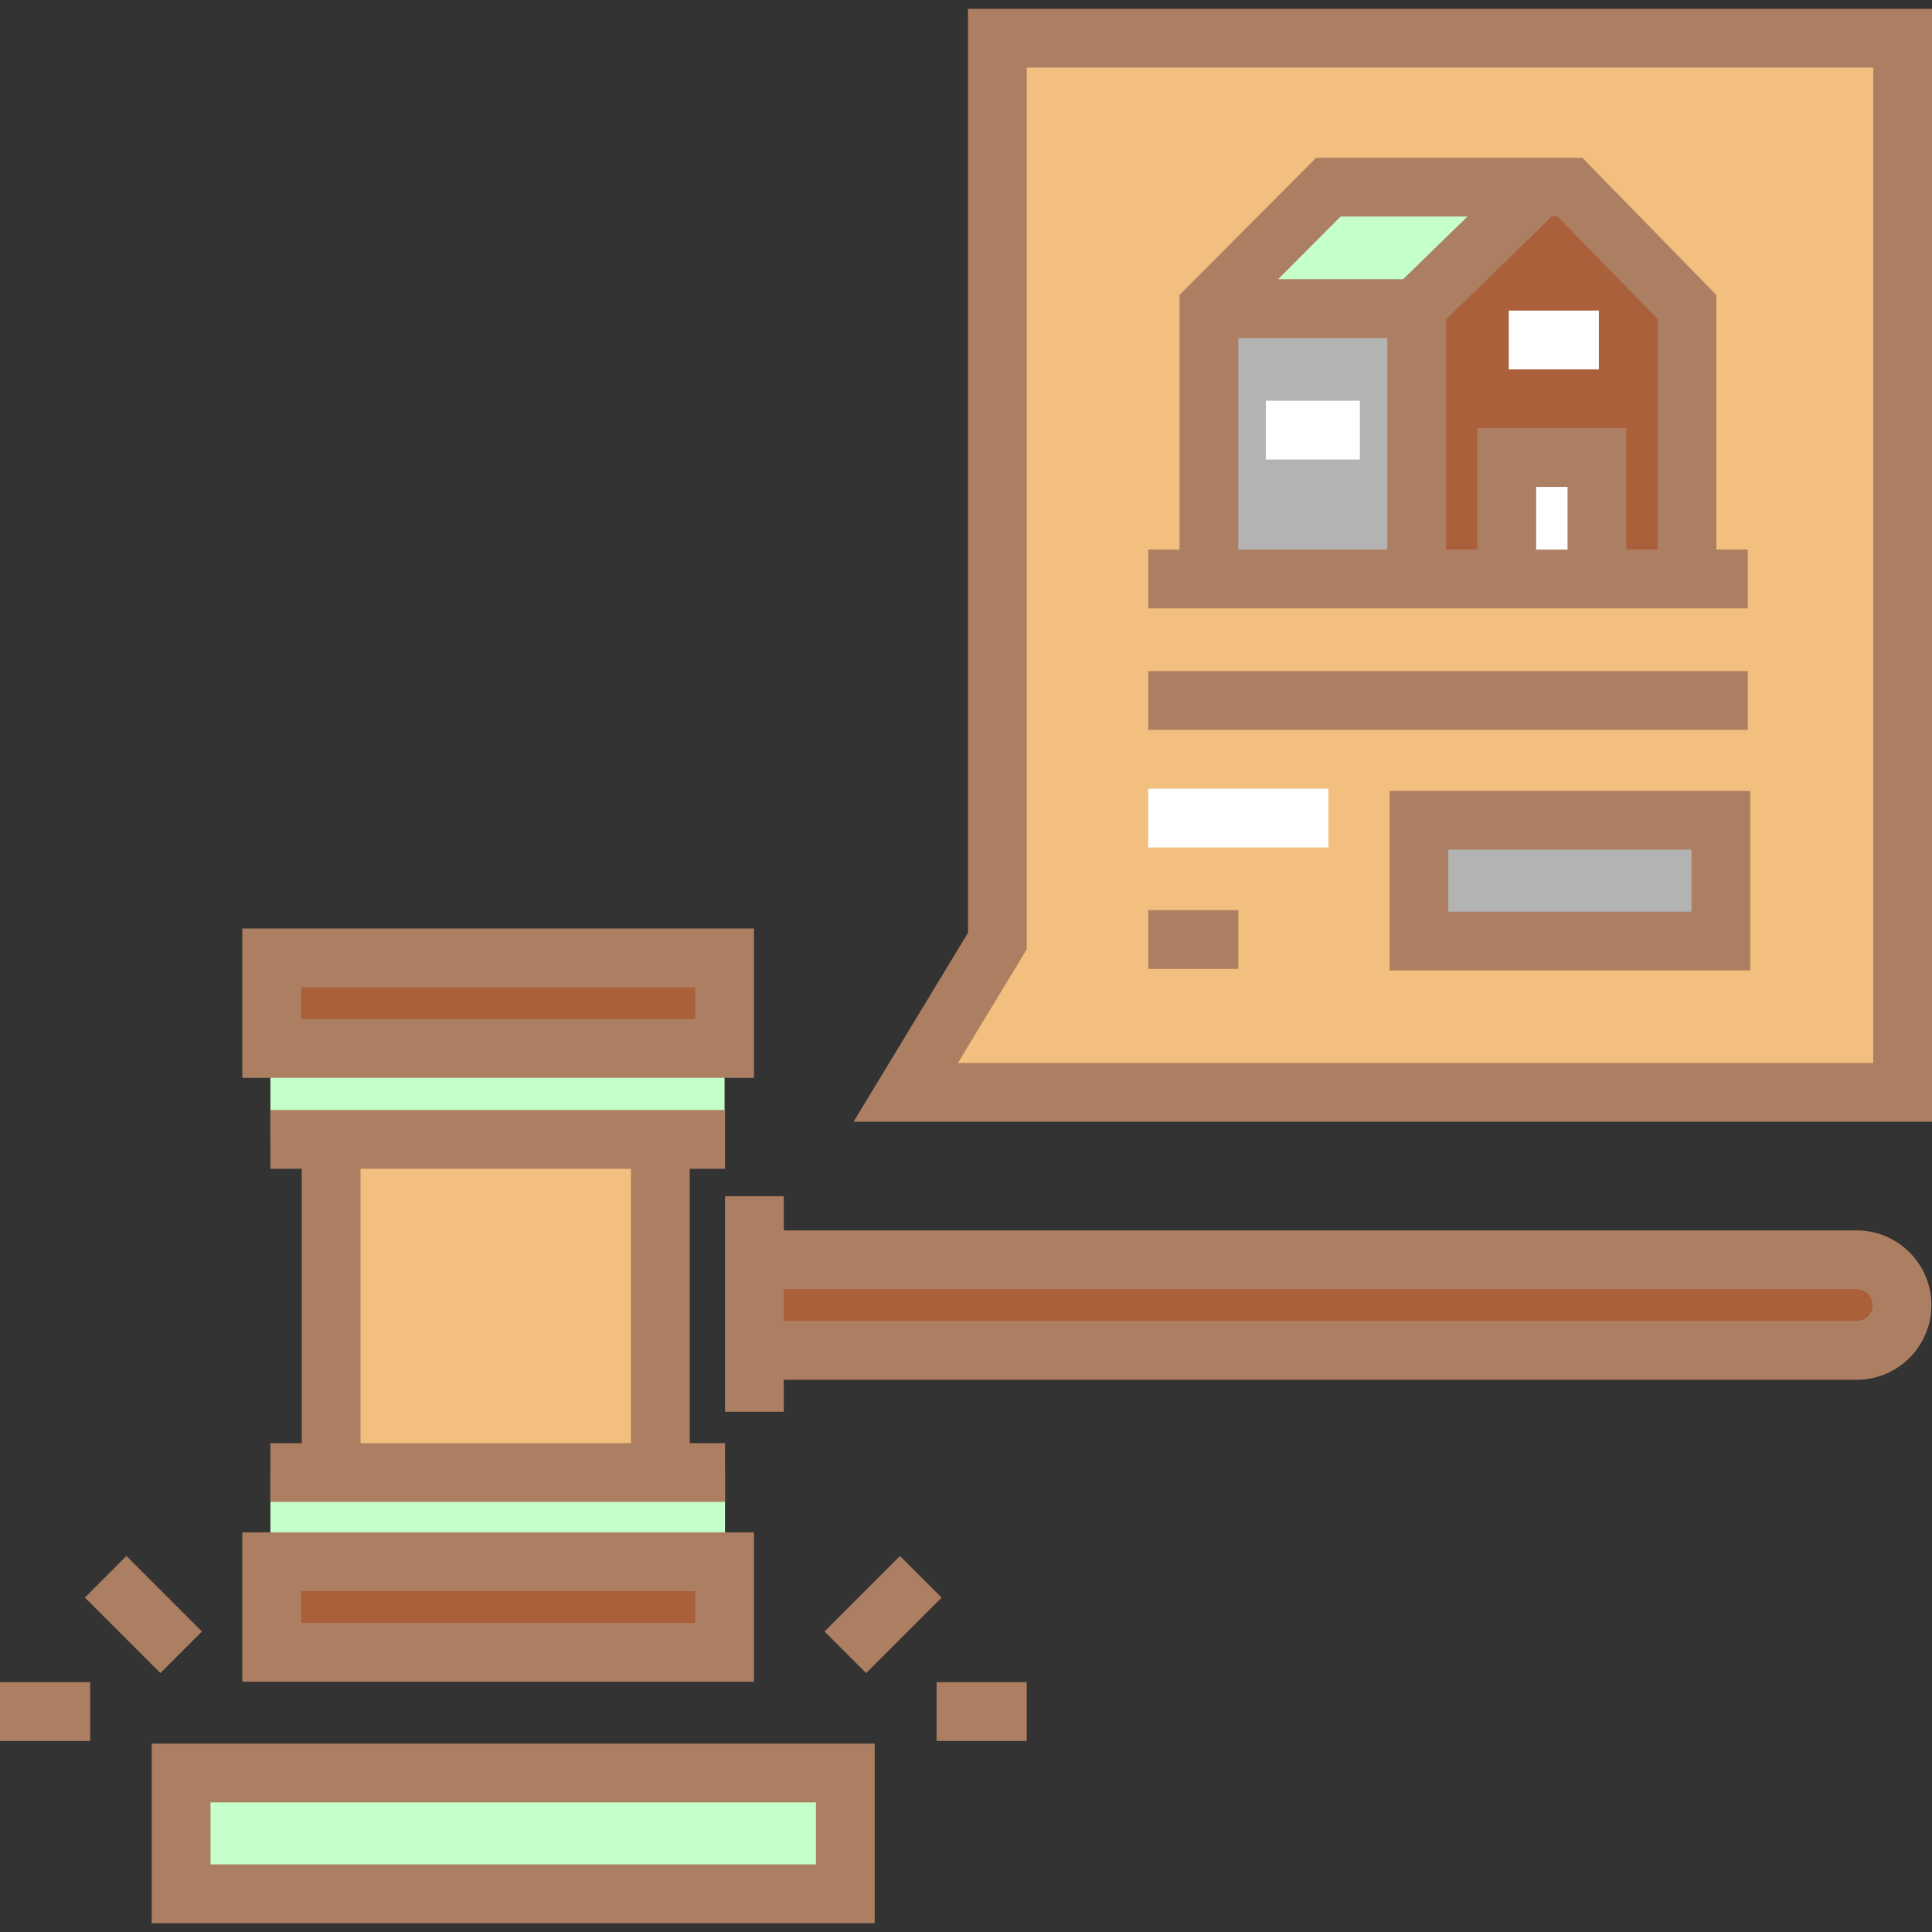 <svg width="56" height="56" viewBox="0 0 56 56" fill="none" xmlns="http://www.w3.org/2000/svg">
<rect x="0" y="0" width="56" height="56" fill="#333333" stroke="none"/>
<g clip-path="url(#clip0_294_323)">
<path d="M28.852 0.937V27.277L26.252 31.607H55.205V0.937H28.852Z" fill="#F2BF7E"/>
<path d="M41.129 8.9H35.003L38.504 5.399H44.629L41.129 8.9Z" fill="#C5FFCA"/>
<path d="M41.129 8.9H35.004V16.775H41.129V8.9Z" fill="#B3B3B3"/>
<path d="M49.005 16.776H41.129V8.9L44.629 5.399H45.504L49.005 8.9V16.776Z" fill="#AA603B"/>
<path d="M46.379 13.275H43.754V16.776H46.379V13.275Z" fill="white"/>
<path d="M49.88 23.777H41.129V27.277H49.88V23.777Z" fill="#B3B3B3"/>
<path d="M21.014 42.641H7.838V45.266H21.014V42.641Z" fill="#C5FFCA"/>
<path d="M21.002 30.39H7.838V33.015H21.002V30.39Z" fill="#C5FFCA"/>
<path d="M19.251 33.015H9.625V42.641H19.251V33.015Z" fill="#F2BF7E"/>
<path d="M21.877 36.516H53.818C54.543 36.516 55.131 37.103 55.131 37.828C55.131 38.553 54.543 39.141 53.818 39.141H21.877" fill="#AA603B"/>
<path d="M21.002 27.765H7.875V30.39H21.002V27.765Z" fill="#AA603B"/>
<path d="M21.002 45.267H7.875V47.892H21.002V45.267Z" fill="#AA603B"/>
<path d="M24.502 51.392H5.25V54.892H24.502V51.392Z" fill="#C5FFCA"/>
<path d="M25.354 55.744H4.398V50.54H25.354V55.744ZM6.102 54.041H23.65V52.244H6.102V54.041Z" fill="#AD7F62"/>
<path d="M21.854 48.744H7.024V44.415H21.854V48.744ZM8.728 47.04H20.15V46.118H8.728V47.04Z" fill="#AD7F62"/>
<path d="M21.854 31.242H7.024V26.913H21.854V31.242ZM8.728 29.538H20.15V28.617H8.728V29.538Z" fill="#AD7F62"/>
<path d="M21.014 33.878V32.174H7.838V33.878H8.747V41.83H7.838V43.533H21.014V41.83H19.992V33.878H21.014ZM10.45 41.83V33.878H18.288V41.83H10.45Z" fill="#AD7F62"/>
<path d="M53.818 35.664H22.718V34.673H21.014V40.921H22.718V39.993H53.818C55.011 39.993 55.982 39.022 55.982 37.828C55.982 36.635 55.011 35.664 53.818 35.664ZM53.818 38.289H22.718V37.368H53.818C54.072 37.368 54.279 37.574 54.279 37.828C54.279 38.083 54.072 38.289 53.818 38.289Z" fill="#AD7F62"/>
<path d="M23.9 47.29L25.105 48.495L27.293 46.307L26.088 45.102L23.9 47.29Z" fill="#AD7F62"/>
<path d="M29.761 48.759H27.148V50.462H29.761V48.759Z" fill="#AD7F62"/>
<path d="M2.461 46.306L4.648 48.494L5.853 47.289L3.665 45.101L2.461 46.306Z" fill="#AD7F62"/>
<path d="M2.613 48.759H0V50.462H2.613V48.759Z" fill="#AD7F62"/>
<path d="M56 32.515H24.741L28.057 27.039V0.255H56V32.515ZM27.765 30.811H54.296V1.959H29.761V27.515L27.765 30.811Z" fill="#AD7F62"/>
<path d="M49.752 15.931V8.553L45.863 4.572H44.641H44.283H38.15L34.19 8.548V15.931H33.282V17.635H50.661V15.931H49.752ZM44.976 6.276H45.146L48.049 9.247V15.931H47.14V12.41H42.823V15.931H41.915V9.259L44.976 6.276ZM45.436 15.931H44.527V14.113H45.436V15.931ZM38.858 6.276H42.535L40.67 8.093H37.048L38.858 6.276ZM35.894 9.797H40.211V15.931H35.894V9.797Z" fill="#AD7F62"/>
<path d="M46.344 9.002H43.732V10.706H46.344V9.002Z" fill="white"/>
<path d="M39.416 11.615H36.69V13.319H39.416V11.615Z" fill="white"/>
<path d="M50.661 19.452H33.282V21.156H50.661V19.452Z" fill="#AD7F62"/>
<path d="M38.507 22.86H33.282V24.564H38.507V22.86Z" fill="white"/>
<path d="M35.894 26.381H33.282V28.085H35.894V26.381Z" fill="#AD7F62"/>
<path d="M50.732 28.129H40.277V22.925H50.732V28.129ZM41.981 26.425H49.028V24.628H41.981V26.425Z" fill="#AD7F62"/>
</g>
<defs>
<clipPath id="clip0_294_323">
<rect width="56" height="56" fill="white"/>
</clipPath>
</defs>
</svg>
